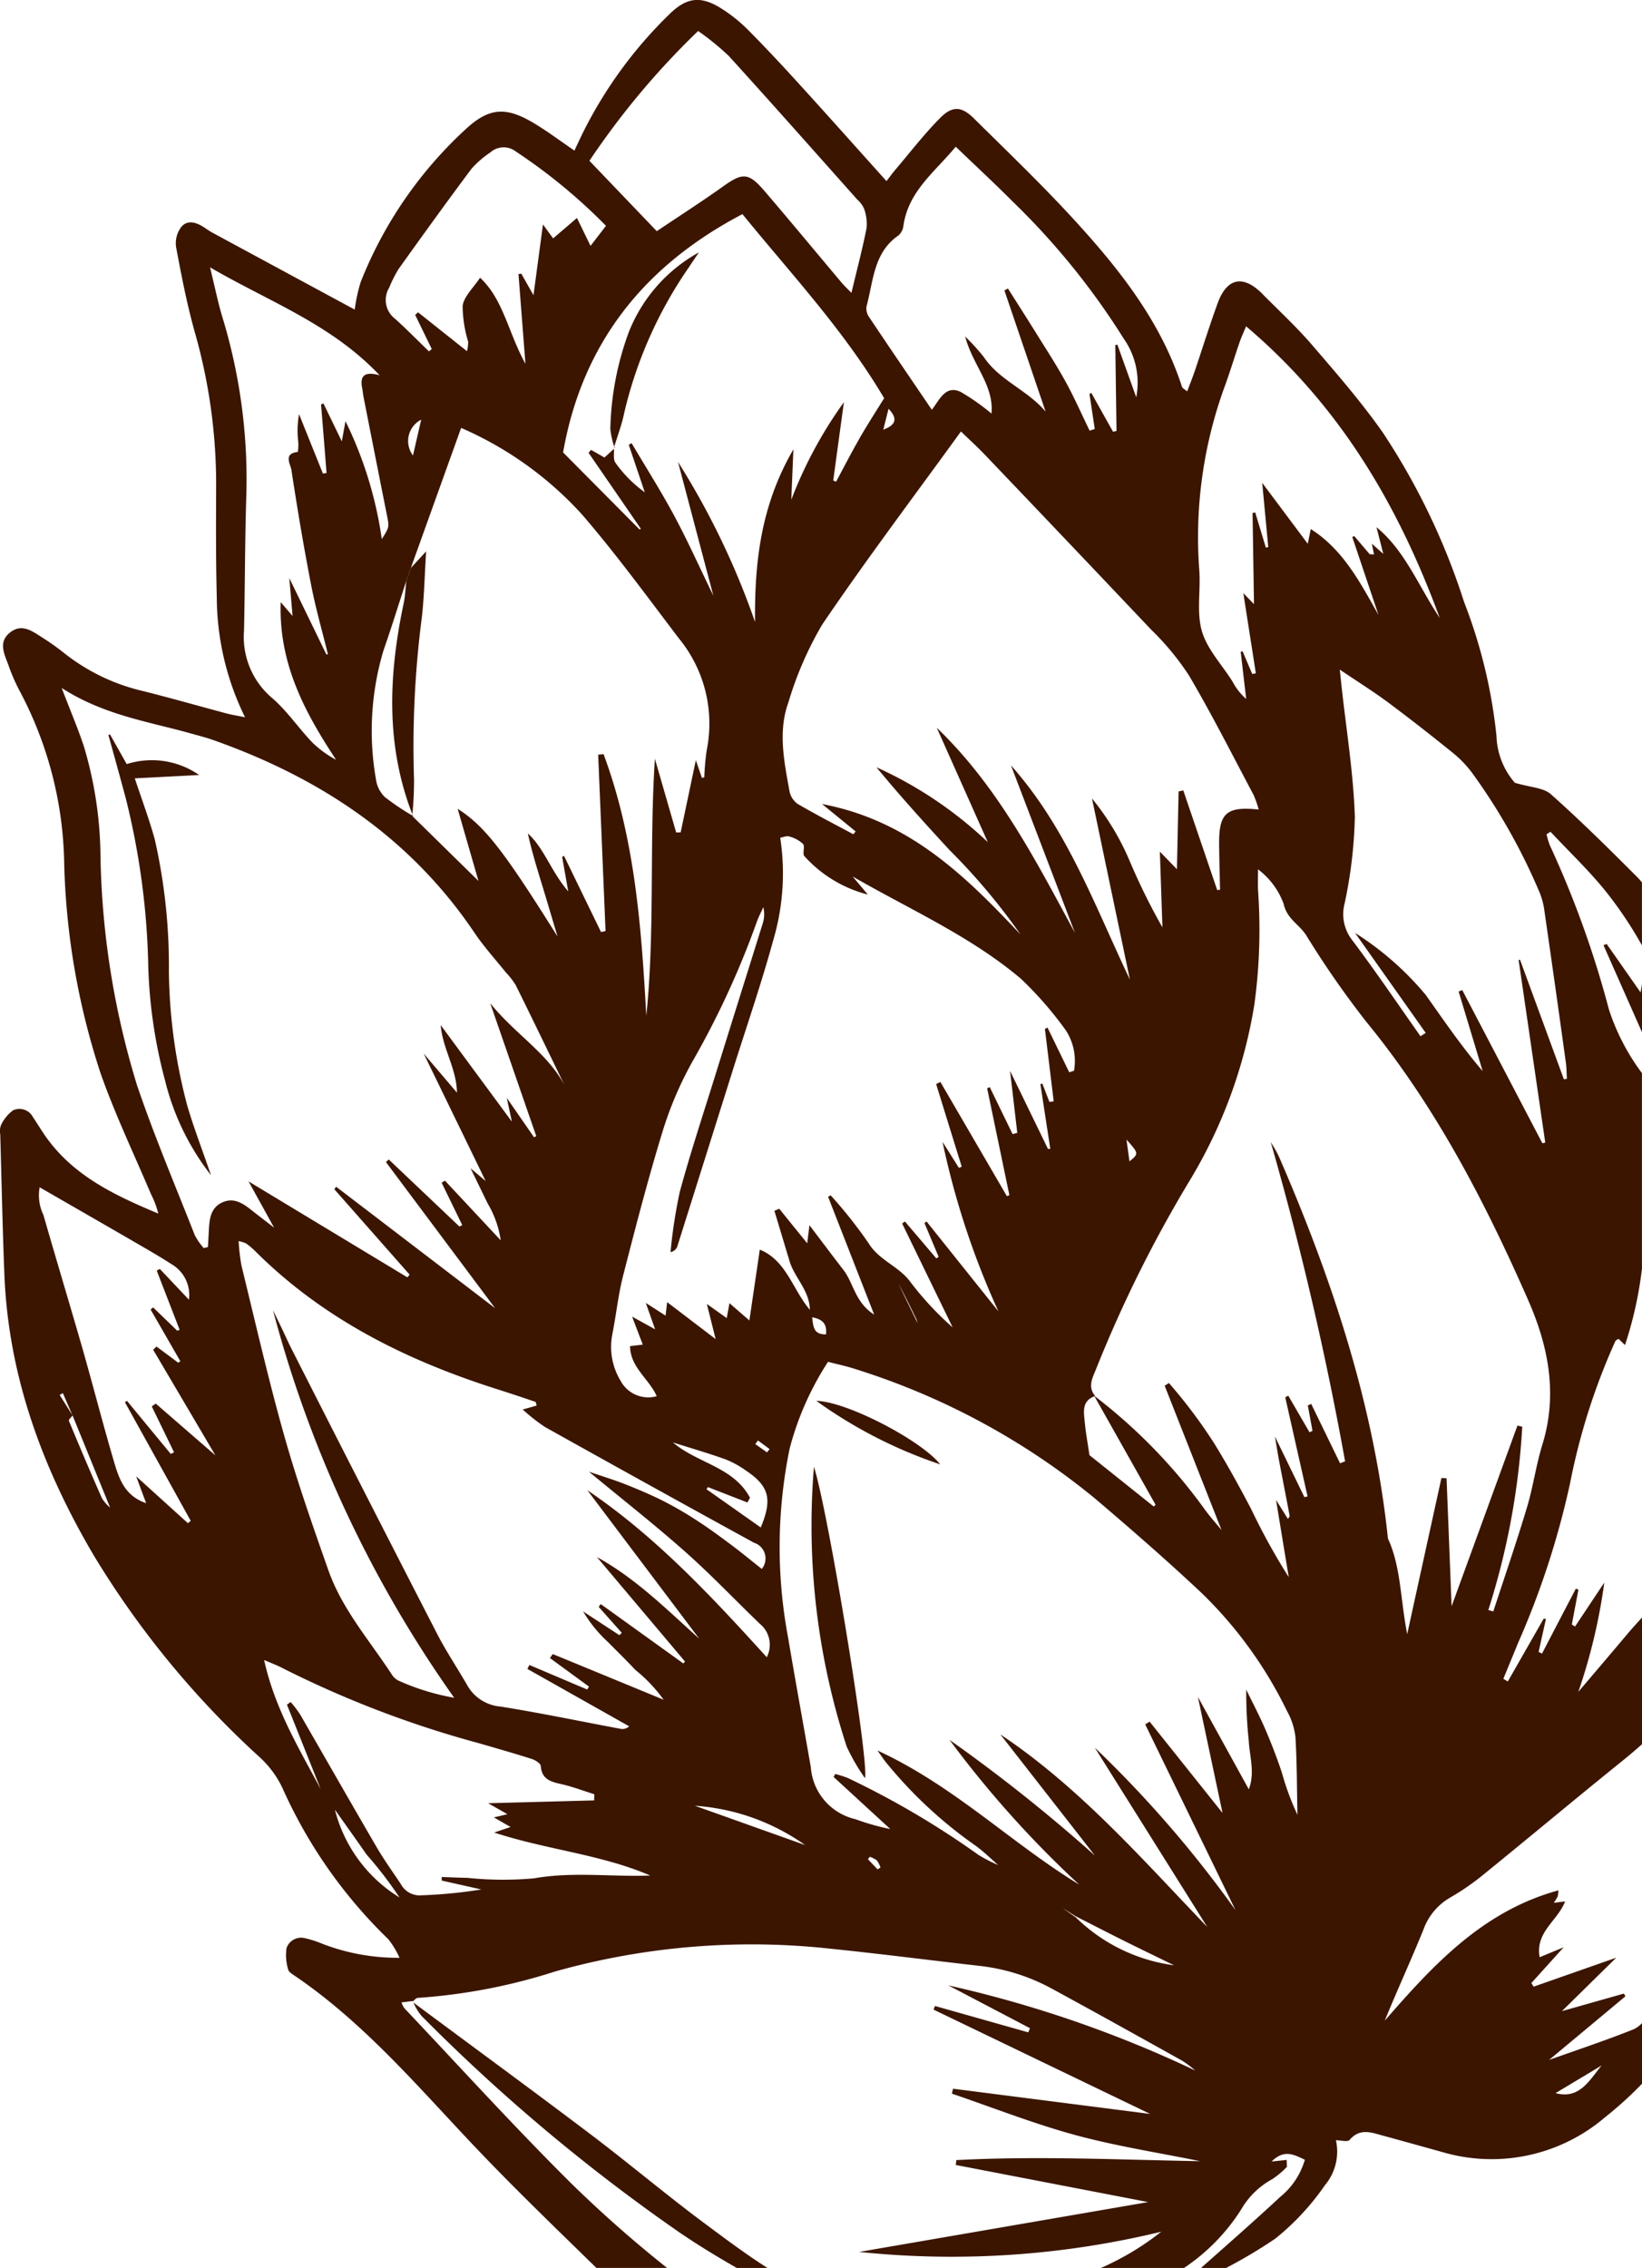 <svg xmlns="http://www.w3.org/2000/svg" width="116.18" height="160.418" viewBox="0 0 116.18 160.418"><defs><style>.a{fill:#3b1500;}</style></defs><g transform="translate(-388.898 -343.16)"><path class="a" d="M502.577,409.927l-.223.092,2.724,6.155v-3.416c-.028.164-.056.331-.1.6Z"/><path class="a" d="M505.078,486.258a1.812,1.812,0,0,1-.616.448c-1.89.755-3.825,1.4-5.955,2.156,1.941-1.617,3.669-3.057,5.4-4.5l-.118-.189-4.377,1.24,3.843-3.78-5.845,2.049-.159-.257,2.285-2.53-1.7.705c-.327-1.783,1.29-2.586,1.8-3.949l-.8.1a3.216,3.216,0,0,0,.275-.453,1.984,1.984,0,0,0,.052-.429c-5.364,1.471-8.863,5.289-12.286,9.218.884-2.166,1.852-4.266,2.723-6.406a4.294,4.294,0,0,1,1.915-2.307,17.407,17.407,0,0,0,2.4-1.665c3.279-2.659,6.515-5.373,9.8-8.018.469-.376.921-.765,1.366-1.161v-8.959c-.331.364-.664.727-.981,1.1-1.169,1.391-2.35,2.772-3.526,4.157a40.531,40.531,0,0,0,1.837-7.73l-2.07,3.109-.228-.142q.233-1.233.467-2.467l-.184-.064q-1.2,2.293-2.393,4.589l-.24-.12.518-2.331-.159-.02q-1.269,2.221-2.539,4.443l-.316-.188c.35-.851.7-1.7,1.049-2.552a59.252,59.252,0,0,0,3.674-11.286,45.594,45.594,0,0,1,3.2-10.04c.034-.075.149-.115.227-.17l.458.439a27.42,27.42,0,0,0,1.2-5.395V419.066a15.622,15.622,0,0,1-2.335-4.495,70.407,70.407,0,0,0-4.183-11.622,5.225,5.225,0,0,1-.232-.782l.282-.173c1.322,1.416,2.739,2.757,3.947,4.264a28.473,28.473,0,0,1,2.521,3.771v-4.456c-.112-.134-.225-.266-.348-.389-1.992-1.992-3.994-3.979-6.1-5.849-.522-.463-1.443-.477-2.545-.806a5.294,5.294,0,0,1-1.3-3.312,36.357,36.357,0,0,0-2.288-9.462,48.32,48.32,0,0,0-5.755-12c-1.521-2.166-3.27-4.178-5-6.188-1.094-1.273-2.335-2.418-3.516-3.614-1.358-1.375-2.512-1.151-3.171.659-.576,1.58-1.074,3.188-1.614,4.782-.154.454-.335.9-.541,1.449-.176-.15-.334-.218-.369-.326-1.472-4.557-4.357-8.224-7.51-11.681-2.3-2.521-4.771-4.887-7.2-7.29-.875-.866-1.522-.922-2.391-.05-1.14,1.145-2.131,2.44-3.182,3.674-.2.234-.378.487-.623.8-2.137-2.378-4.181-4.673-6.251-6.946-1.167-1.282-2.353-2.549-3.575-3.78a10.7,10.7,0,0,0-1.769-1.425c-1.493-.973-2.518-.892-3.782.363a30.769,30.769,0,0,0-6.18,8.521c-.159.331-.314.665-.524,1.11-.973-.666-1.829-1.306-2.737-1.862-1.969-1.207-3.188-1.267-4.889.286a29.3,29.3,0,0,0-7.5,10.882,11.918,11.918,0,0,0-.419,1.939c-3.409-1.841-6.737-3.638-10.064-5.438-.19-.1-.369-.229-.55-.349-.531-.353-1.166-.6-1.629-.092a1.906,1.906,0,0,0-.4,1.437c.388,2.076.791,4.158,1.369,6.187a39.139,39.139,0,0,1,1.468,10.926c-.009,2.549-.022,5.1.046,7.647a19.393,19.393,0,0,0,2,8.519c-.6-.122-.942-.174-1.278-.263-1.993-.532-3.976-1.1-5.975-1.6a14.111,14.111,0,0,1-5.527-2.663,17.413,17.413,0,0,0-1.592-1.13c-.685-.436-1.41-.99-2.228-.362-.916.7-.409,1.579-.125,2.376a13.242,13.242,0,0,0,.859,1.933,26.836,26.836,0,0,1,3.07,12.028,51.509,51.509,0,0,0,2.574,14.86c1.022,2.909,2.362,5.706,3.566,8.55A6.344,6.344,0,0,1,400.1,429c-3.1-1.3-6.1-2.7-8.072-5.6-.275-.4-.525-.824-.8-1.225a1.078,1.078,0,0,0-1.409-.478,2.807,2.807,0,0,0-.861,1.066,1.282,1.282,0,0,0-.042.64c.094,3.307.161,6.615.293,9.921.286,7.171,2.69,13.671,6.291,19.8a64.241,64.241,0,0,0,11.846,14.395,7.1,7.1,0,0,1,1.518,2.07,34.313,34.313,0,0,0,7.508,10.735,6.029,6.029,0,0,1,.793,1.315,14.818,14.818,0,0,1-5.435-.98,7.479,7.479,0,0,0-1.23-.4,1.093,1.093,0,0,0-1.327.691,3.464,3.464,0,0,0,.113,1.515c.033.171.28.321.457.44,4.992,3.389,8.831,7.981,12.944,12.3,2.728,2.862,5.58,5.606,8.409,8.37h5a87.259,87.259,0,0,1-6.811-6.009c-4.038-4.008-7.867-8.228-11.779-12.363a1.575,1.575,0,0,1-.2-.406l.8-.1-.016.046c.12-.093.238-.263.362-.267a40.7,40.7,0,0,0,9.72-1.867,51.342,51.342,0,0,1,19.5-1.611c3.508.359,7,.812,10.509,1.211a13.885,13.885,0,0,1,5.1,1.592c3.1,1.682,6.179,3.4,9.259,5.116a8.36,8.36,0,0,1,.936.7A83.139,83.139,0,0,0,456,483.592l5.774,3.028-.12.294-6.6-1.866-.1.258,15.327,7.379L456.329,490.9l-.079.349c2.9.988,5.762,2.119,8.713,2.923,2.9.791,5.9,1.25,8.853,1.854-5.755-.1-11.5-.382-17.25-.076l-.043.344,13.615,2.625-20.446,3.525a62.966,62.966,0,0,0,21.368-1.428,19.336,19.336,0,0,1-4.272,2.565h5.881a13.933,13.933,0,0,0,4.067-4.17,5.646,5.646,0,0,1,2.184-2.115,5.907,5.907,0,0,0,1.033-.872l-.014-.487-1.071.112c.9-.881,1.571-.491,2.355-.124a5.27,5.27,0,0,1-1.749,2.632c-1.836,1.708-3.723,3.361-5.6,5.024h1.772a35.054,35.054,0,0,0,3.488-2.078,17.744,17.744,0,0,0,3.513-3.783,3.691,3.691,0,0,0,.774-3.175c.334,0,.828.141.965-.02.735-.868,1.558-.521,2.385-.3,1.414.385,2.826.779,4.237,1.172a12.345,12.345,0,0,0,11.46-2.482,26.209,26.209,0,0,0,2.61-2.367Zm-12.019-88.427a42.559,42.559,0,0,1,4.783,8.479,5.416,5.416,0,0,1,.348,1.4q.768,5.3,1.5,10.609c.053.38.05.767.073,1.15l-.213.03-3.108-8.466-.092.038q.942,6.456,1.883,12.91l-.206.042q-2.832-5.415-5.665-10.831l-.258.1,1.7,5.632c-1.49-1.737-2.735-3.569-4.016-5.375a21.258,21.258,0,0,0-5.012-4.4l5,7.073-.371.232c-1.619-2.293-3.19-4.621-4.88-6.859a2.984,2.984,0,0,1-.484-2.547,32.513,32.513,0,0,0,.72-6.106c-.1-3.07-.6-6.126-.936-9.188-.036-.334-.07-.668-.129-1.23,1.281.865,2.377,1.548,3.409,2.315,1.565,1.164,3.1,2.369,4.617,3.594A7.821,7.821,0,0,1,493.059,397.831Zm-17.441-27.515c.346-.972.646-1.959.982-2.934.134-.388.31-.762.466-1.14,6.525,5.524,10.707,12.476,13.7,20.628-1.56-2.358-2.455-4.753-4.474-6.418.145.567.29,1.133.482,1.885l-.809-.718c.068.341.111.553.153.764l-.309-.024-1.093-1.281-.136.069,1.854,5.512c-1.29-2.282-2.488-4.612-4.791-6.078-.056.271-.116.565-.215,1.042-1.116-1.492-2.092-2.8-3.222-4.309.157,1.665.293,3.1.428,4.541l-.169.042-.755-2.492-.186.042c.032,2.1.065,4.2.1,6.446l-.753-.776c.3,1.937.594,3.8.885,5.672l-.256.045q-.341-.8-.682-1.609l-.134.037.387,3.335a4.256,4.256,0,0,1-.971-1.237c-.741-1.184-1.792-2.274-2.164-3.562-.392-1.36-.066-2.911-.187-4.368A31.079,31.079,0,0,1,475.618,370.316Zm-2.585,20.634c1.618,2.755,3.062,5.613,4.562,8.437a7.339,7.339,0,0,1,.362,1.033c-2.289-.237-2.821.252-2.8,2.463.01,1.07.042,2.139.065,3.208l-.2.026q-1.2-3.523-2.4-7.048l-.332.073c-.037,1.738-.074,3.477-.118,5.5l-1.208-1.243c.063,1.863.122,3.61.182,5.357a45.063,45.063,0,0,1-2.339-4.746,18.153,18.153,0,0,0-2.646-4.373q1.341,6.406,2.684,12.813c-2.488-5.222-4.451-10.707-8.415-15.151l4.528,11.85c-2.782-5.146-5.459-10.363-9.778-14.513l3.609,8.091a28.424,28.424,0,0,0-7.875-5.295c1.659,2.019,3.4,3.936,5.159,5.845a44.456,44.456,0,0,1,5.03,5.98c-3.884-4.129-7.869-8.061-14.039-9.225l2.375,1.938-.163.2c-1.322-.712-2.661-1.4-3.955-2.156a1.452,1.452,0,0,1-.566-.913c-.375-2.083-.821-4.2-.071-6.269a24.773,24.773,0,0,1,2.388-5.492c3.124-4.609,6.485-9.057,9.818-13.661.606.587,1.164,1.092,1.683,1.635q5.9,6.178,11.771,12.378A19.068,19.068,0,0,1,473.033,390.95Zm-4.218,34.357c-.076-.548-.144-1.044-.213-1.541C469.481,424.755,469.481,424.755,468.815,425.307Zm-2.479,16.614,4.328,7.68-.137.116c-1.545-1.234-3.089-2.469-4.545-3.631-.122-.837-.26-1.566-.328-2.3C465.587,443.066,465.411,442.271,466.336,441.921Zm-2.884-20.862-.3.045q-.252-.651-.505-1.3l-.135.041q.347,2.286.7,4.572l-.164.01-2.683-5.519c.182,1.565.346,2.974.51,4.382l-.33.09q-.81-1.664-1.618-3.327l-.183.088q.787,3.778,1.574,7.558l-.177.069-4.705-8.078-.3.149q.9,2.92,1.81,5.843l-.2.084-1.159-1.839a57.19,57.19,0,0,0,3.954,11.99l-5.085-6.36-.146.116,1,2.385-.161.113-2.22-2.608-.2.137q1.786,3.675,3.574,7.352a22.052,22.052,0,0,1-2.979-3.2c-.816-1.134-2.225-1.529-2.975-2.765a32.275,32.275,0,0,0-2.678-3.379l-.18.105c1.051,2.687,2.1,5.373,3.26,8.333-1.356-.86-1.453-2.226-2.174-3.158-.771-1-1.526-2.007-2.407-3.167l-.156,1.281-1.979-2.443-.345.142q.537,1.783,1.074,3.567c.357,1.185,1.418,2.069,1.434,3.437-1.215-1.431-1.665-3.5-3.54-4.255-.241,1.641-.477,3.242-.737,5.009l-1.409-1.222c-.063.343-.123.669-.193,1.056l-1.408-1c.233.931.41,1.635.624,2.487l-3.433-2.617c-.047.407-.07.608-.111.956l-1.4-.9.66,1.868-1.629-.9c.305.8.526,1.378.757,1.983l-.9.105c.015,1.511,1.345,2.312,1.886,3.541a2.216,2.216,0,0,1-2.563-1.1,4.607,4.607,0,0,1-.579-3.276c.275-1.382.417-2.8.766-4.157.876-3.416,1.761-6.833,2.793-10.2a25.423,25.423,0,0,1,2.1-4.92,61.606,61.606,0,0,0,4.561-9.887c.125-.361.308-.7.465-1.05a2.165,2.165,0,0,1-.053,1.184c-1.1,3.522-2.207,7.038-3.3,10.559-.87,2.8-1.793,5.577-2.561,8.4a36.384,36.384,0,0,0-.653,4.255.627.627,0,0,0,.5-.464q1.956-6.206,3.908-12.412c.961-3.051,2.009-6.079,2.854-9.163a16.683,16.683,0,0,0,.5-7.27c.22-.038.451-.15.624-.092a2.275,2.275,0,0,1,.988.529c.158.181-.061.707.1.869a9.08,9.08,0,0,0,4.489,2.715l-1.08-1.282c4.048,2.339,8.344,4.221,11.911,7.237a25.72,25.72,0,0,1,3.188,3.665,4,4,0,0,1,.568,2.84l-.339.111q-.77-1.584-1.54-3.167l-.181.1Zm-9.625,15.7c-.257-.529-.457-.939-.656-1.35q-.354-.728-.707-1.455c.452.828.865,1.676,1.276,2.524C453.763,436.528,453.772,436.583,453.827,436.761Zm-6.488.785c-.906.012-.888-.565-.98-1.21C447.128,436.476,447.421,436.821,447.339,437.546Zm-10.821,7.647c1.232.39,2.475.752,3.692,1.184a6.719,6.719,0,0,1,1.422.772c1.691,1.12,1.934,2.035,1.094,4.055q-1.928-1.357-3.84-2.706l.1-.149,2.8,1.089.177-.337C440.8,446.912,438.256,446.672,436.518,445.193Zm6.65.7-.829-.586.188-.256.823.607Zm-11.425-36.874-.319.069q-1.311-2.694-2.62-5.389l-.132.071c.121.681.241,1.363.433,2.446-1.254-1.464-1.693-3.047-2.858-4.1.282,1.3.67,2.538,1.048,3.778.357,1.17.7,2.343,1.054,3.515-3.763-6-5.143-7.821-7.07-9.038.446,1.545.908,3.146,1.474,5.105l-4.688-4.6.054,0a17.129,17.129,0,0,1-1.982-1.33,2.115,2.115,0,0,1-.633-1.234,19.841,19.841,0,0,1,.525-9.132c.569-1.633,1.079-3.285,1.616-4.928q.161-.457.322-.914c1.176-3.275,2.351-6.549,3.558-9.909a24.978,24.978,0,0,1,8.583,6.157c2.4,2.791,4.575,5.768,6.8,8.7a9.5,9.5,0,0,1,1.994,7.936,16.483,16.483,0,0,0-.17,1.918l-.17.044-.429-1.253c-.392,1.863-.734,3.485-1.075,5.107l-.318.007c-.481-1.667-.963-3.334-1.505-5.212-.4,6.2.01,12.2-.608,18.174-.349-6.292-.808-12.548-3.023-18.5l-.383.035Q431.484,402.775,431.743,409.014ZM418.7,372.844c-.174.756-.347,1.512-.581,2.532A1.693,1.693,0,0,1,418.7,372.844Zm30.989,1.37c-.571.992-1.092,2.013-1.635,3.021l-.2-.093c.235-1.727.471-3.453.754-5.533a30.163,30.163,0,0,0-3.722,6.9c.045-1.073.09-2.147.149-3.565-2.328,4.006-2.751,8.037-2.714,12.211a54.884,54.884,0,0,0-5.449-11.319c.811,3.072,1.622,6.143,2.5,9.458-1-2.051-1.819-3.885-2.767-5.65-.939-1.749-2.007-3.429-3.018-5.14l-.2.12,1.133,3.359a8.969,8.969,0,0,1-2.073-2.086c-.169-.234-.093-.644-.106-.991l-.676.615c-.319-.182-.632-.361-.944-.541l-.18.206,3.7,5.377-.088.051-5.413-5.453c1.341-7.642,5.654-13.169,12.689-16.855,3.493,4.286,7.2,8.242,10.027,13.02C450.861,372.283,450.247,373.234,449.684,374.214Zm2.078-2.139c.761.785.383,1.2-.372,1.475Zm.706-12.262a1.1,1.1,0,0,0,.348-.695c.353-2.439,2.22-3.791,3.7-5.581,1.456,1.4,2.768,2.61,4.025,3.875a51.61,51.61,0,0,1,7.861,9.7,5.424,5.424,0,0,1,.886,4.148c-.513-1.432-.923-2.577-1.334-3.722l-.147.03q.042,3.037.085,6.075l-.244.057-1.542-2.754-.126.087q.186,1.237.374,2.473l-.365.115c-.562-1.157-1.081-2.338-1.7-3.464-.652-1.186-1.394-2.323-2.109-3.474-.649-1.045-1.314-2.079-1.972-3.118l-.247.143q1.458,4.283,2.914,8.567c-1.281-1.527-3.261-2.2-4.367-3.853a14.476,14.476,0,0,0-1.324-1.456c.539,2.04,2.043,3.434,1.863,5.447a16.233,16.233,0,0,0-2.161-1.521c-1.109-.541-1.522.579-2.062,1.251-1.55-2.283-3.011-4.42-4.449-6.573a1.043,1.043,0,0,1-.169-.753C450.7,363.041,450.7,361.03,452.468,359.813Zm-14.175-14.458a18.6,18.6,0,0,1,2.163,1.761c3.061,3.364,6.073,6.772,9.1,10.167a1.882,1.882,0,0,1,.478.648,3.138,3.138,0,0,1,.172,1.364c-.292,1.477-.677,2.935-1.07,4.581-.259-.269-.494-.487-.7-.73-1.814-2.154-3.608-4.326-5.441-6.464-1.148-1.339-1.561-1.321-2.968-.316-1.57,1.119-3.2,2.16-4.663,3.146l-4.766-4.977A55.672,55.672,0,0,1,438.293,345.355ZM416.435,363.51a8.816,8.816,0,0,1,.655-1.307c1.7-2.381,3.413-4.755,5.165-7.1a6.821,6.821,0,0,1,1.341-1.165,1.412,1.412,0,0,1,1.8-.062,39.426,39.426,0,0,1,6.378,5.257l-1.093,1.419-.959-1.974-1.688,1.442-.719-.984c-.236,1.763-.44,3.288-.67,5.005l-.862-1.525-.2.029.493,6.345c-1.233-2.224-1.552-4.538-3.21-6.087-.465.708-1.133,1.306-1.235,1.988a8.982,8.982,0,0,0,.394,2.545,2.6,2.6,0,0,1-.088.663l-3.458-2.748-.205.183,1.174,2.415-.2.164c-.8-.773-1.579-1.569-2.406-2.312A1.668,1.668,0,0,1,416.435,363.51Zm-10.271,24.265c.067-3.087.063-6.177.153-9.264a39.293,39.293,0,0,0-1.659-12.837c-.327-1.058-.542-2.151-.9-3.607,4.225,2.463,8.556,4,12,7.636-1.17-.32-1.39.134-1.234.913.043.212.057.43.1.643q.816,4.145,1.64,8.288c.179.893.192.891-.352,1.743a27.833,27.833,0,0,0-2.569-8.339c-.078.432-.136.75-.26,1.427l-1.3-2.682-.17.072q.2,2.426.389,4.85l-.256.039q-.845-2.1-1.688-4.2a6.486,6.486,0,0,0-.061,1.916,2.941,2.941,0,0,1-.03.757c-1.049.1-.511.875-.452,1.261.416,2.727.871,5.45,1.4,8.158.318,1.645.785,3.262,1.185,4.891l-.109.01-2.623-5.4c.088,1.022.151,1.752.231,2.682l-.838-.978c-.157,4.324,1.694,7.784,3.916,11.147a7.238,7.238,0,0,1-1.711-1.255c-.969-1.02-1.773-2.219-2.831-3.128A5.643,5.643,0,0,1,406.164,387.775Zm-10.047,61.37c-.807-1.819-1.583-3.652-2.346-5.491-.031-.075.168-.246.261-.375l2.657,6.517A2.733,2.733,0,0,1,396.117,449.145Zm-3-7.315.231-.127q.337.78.674,1.561Q393.572,442.547,393.12,441.83Zm8.094,4.057-.231.113q-1.551-1.879-3.1-3.757l-.142.1,4.656,8.39-.2.166-3.661-3.315c.283.763.494,1.333.706,1.9-1.573-.537-1.945-1.817-2.309-3.053-.779-2.649-1.463-5.325-2.223-7.98-.9-3.123-1.84-6.233-2.737-9.356a3.182,3.182,0,0,1-.267-1.955c2.222,1.281,4.374,2.516,6.52,3.759.936.543,1.878,1.077,2.786,1.664a2.528,2.528,0,0,1,1.258,2.529l-2.06-2.177-.219.12,1.621,4.187-.173.061-1.7-1.643-.182.146,2.106,3.66-.155.1-1.533-1.142-.239.224,4.406,7.474-4.22-3.662-.282.2Q400.428,444.268,401.214,445.887Zm3.452-17.694c-.953.41-.955,1.357-1,2.232-.018.314-.034.628-.051.942l-.3.074a4.768,4.768,0,0,1-.626-.9c-1.388-3.531-2.876-7.03-4.093-10.62a58.418,58.418,0,0,1-2.587-16.333,27.746,27.746,0,0,0-1.19-7.691c-.421-1.253-.94-2.472-1.555-4.075,3.012,1.936,6.148,2.374,9.153,3.221.522.147,1.05.278,1.561.459,7.553,2.667,13.955,6.891,18.5,13.643.664.985,1.474,1.872,2.217,2.8a5.461,5.461,0,0,1,.694.892c1.16,2.339,2.293,4.692,3.434,7.04-1.231-2.265-3.49-3.585-5.236-5.757,1.149,3.314,2.2,6.356,3.257,9.4l-.156.083c-.586-.845-1.171-1.691-1.931-2.788.152.7.231,1.071.363,1.684l-5.038-6.832c.136,1.677,1.13,3.08,1.15,4.779l-2.353-2.765,4.383,9.016-1.066-.9c.369.759.791,1.622,1.209,2.487a7.036,7.036,0,0,1,.924,2.608l-3.945-4.221-.235.144,1.459,3-.2.1-5-4.743-.2.184,7.724,10.336-11.243-8.589-.135.171,5.329,6.044-.159.191-11.235-6.785c.637,1.153,1.131,2.047,1.806,3.271-.673-.521-1.053-.81-1.427-1.105C406.219,428.379,405.538,427.818,404.666,428.193Zm7.925,42.961c.889,1.258,1.576,2.214,2.246,3.182a28.281,28.281,0,0,1,2.331,3.037A10.251,10.251,0,0,1,412.591,471.154Zm14.094,4.866a24.489,24.489,0,0,1-4.7-.033c-.611-.012-1.221-.042-1.831-.063l0,.253,2.806.63a34.165,34.165,0,0,1-4.23.413,1.511,1.511,0,0,1-1.471-.8c-.57-.857-1.176-1.693-1.694-2.581-1.829-3.135-3.623-6.291-5.442-9.432a8.177,8.177,0,0,0-.656-.86l-.263.186,2.385,5.973c-1.536-2.883-3.243-5.688-4-9.13.572.248.923.374,1.249.547a73.053,73.053,0,0,0,13.946,5.338c1.249.364,2.5.718,3.739,1.114.252.08.628.316.642.5.071.964.731,1.117,1.48,1.288.782.179,1.538.468,2.306.709l-.012.435-7.5.2,1.364.776-.96.226,1.184.678-1.16.393c3.748,1.228,7.55,1.539,11.043,3.042C432.157,475.927,429.432,475.533,426.685,476.02Zm10.565-15.2-5.844-4.2-.143.2,1.631,1.832-.167.17-2.567-1.681a9.548,9.548,0,0,0,1.758,2.166c.649.655,1.31,1.3,1.939,1.971a10.773,10.773,0,0,1,2,2.109l-7.846-3.232-.2.284,2.764,2.019-.127.206-4.091-1.736-.139.28,7.2,4.059a.7.7,0,0,1-.633.173c-2.824-.53-5.639-1.117-8.476-1.571a2.975,2.975,0,0,1-2.337-1.487c-.7-1.222-1.495-2.4-2.139-3.649q-5.175-10.057-10.294-20.144c-.246-.483-.464-.981-.7-1.47-.205-.428-.414-.854-.621-1.28a84.85,84.85,0,0,0,12.819,27.408,16.421,16.421,0,0,1-3.972-1.227,1.229,1.229,0,0,1-.461-.448c-1.571-2.4-3.5-4.594-4.468-7.342-1.115-3.167-2.228-6.343-3.139-9.572-1.117-3.962-2.031-7.98-3.011-11.979a13.861,13.861,0,0,1-.2-1.733,2.519,2.519,0,0,1,.532.166,5.746,5.746,0,0,1,.62.524c4.8,4.8,10.677,7.726,17.062,9.761q1.395.444,2.779.919c.051.017.058.163.091.264l-.983.278a13.111,13.111,0,0,0,1.565,1.232q7.385,4.127,14.8,8.193a1.164,1.164,0,0,1,.547,1.851c-.742-.588-1.445-1.168-2.174-1.713-.781-.584-1.569-1.163-2.387-1.693a25.308,25.308,0,0,0-2.389-1.39c-.869-.44-1.771-.821-2.677-1.181-.789-.312-1.6-.559-2.6-.9,2.427,2.006,4.678,3.77,6.814,5.665,1.822,1.616,3.506,3.387,5.261,5.079a1.915,1.915,0,0,1,.505,2.378c-3.949-4.35-7.873-8.553-12.694-11.813l7.914,10.5c-2.3-2.065-4.462-4.242-7.236-5.771l6.233,7.39Zm.816,10.065a15.265,15.265,0,0,1,7.8,2.781Zm12.929,4.5-.684-.719.133-.171a1.8,1.8,0,0,1,.5.26,1.823,1.823,0,0,1,.258.5Zm14,3.377-.913-.64.936.583c1.143.581,2.283,1.169,3.43,1.741,1.17.582,2.348,1.149,3.522,1.723A12.2,12.2,0,0,1,464.993,478.756Zm14.589-10.267c-.344-1.027-.734-2.041-1.163-3.036-.407-.945-.891-1.857-1.342-2.783a32.422,32.422,0,0,0,.181,3.641c.059,1.115.449,2.225,0,3.407l-3.6-6.533c.611,2.88,1.141,5.376,1.742,8.206l-5.161-6.463-.308.2,6.385,13.134a80.811,80.811,0,0,0-9.954-11.492q3.977,6.341,7.955,12.681c-4.626-4.812-9-9.851-14.637-13.617l6.688,8.568a114.691,114.691,0,0,0-10.284-8.182,73.62,73.62,0,0,0,9.173,10.236c-4.806-2.925-8.832-6.976-14.272-9.483.307.431.423.606.55.772a31.186,31.186,0,0,0,6.406,5.969c.558.411,1.061.9,1.583,1.36a10.861,10.861,0,0,1-1.395-.719,60.723,60.723,0,0,0-9.245-5.44,7.906,7.906,0,0,0-.888-.282l-.116.21,4.012,3.684a16.727,16.727,0,0,1-2.476-.7,4.081,4.081,0,0,1-3.148-3.673c-.528-3.046-1.089-6.085-1.6-9.133a34.583,34.583,0,0,1,.105-13.417,20.986,20.986,0,0,1,2.714-6.126c.711.188,1.394.327,2.048.55a50.511,50.511,0,0,1,16.8,9.085c2.561,2.175,5.1,4.387,7.548,6.683a29.651,29.651,0,0,1,6.082,8.391,4.923,4.923,0,0,1,.593,1.836c.112,1.828.1,3.664.143,5.5A19.157,19.157,0,0,1,479.582,468.489Zm.089-42.87c-.128-.3-.249-.6-.4-.893-.138-.271-.3-.526-.46-.788a229.13,229.13,0,0,1,5.26,22.578l-.356.14-2.041-4.2-.24.11.331,1.8-.215.091-1.5-2.585-.212.121,1.578,7.007-.226.048c-.636-1.309-1.272-2.618-2.083-4.285.145.844.217,1.313.306,1.778.243,1.277.495,2.553.735,3.83.01.053-.064.121-.121.221-.244-.389-.465-.74-.842-1.342.332,2.021.615,3.741.9,5.46a45.994,45.994,0,0,1-2.656-4.809c-.829-1.584-1.693-3.154-2.632-4.674a35.58,35.58,0,0,0-3.192-4.247l-.3.19c1.316,3.338,2.631,6.676,4.024,10.212-.461-.562-.817-.958-1.131-1.384a38.224,38.224,0,0,0-7.842-8.09l.029-.013c-.577-.692-.138-1.357.1-1.988a91.574,91.574,0,0,1,6.589-13.244,34.733,34.733,0,0,0,4.575-12.44,38.963,38.963,0,0,0,.272-7.952c-.033-.54-.008-1.084-.01-1.627a5.366,5.366,0,0,1,1.812,2.441c.226,1.061,1.1,1.454,1.588,2.211a65.755,65.755,0,0,0,4.268,6.141c4.867,5.938,8.356,12.657,11.425,19.629,1.459,3.314,2.128,6.7,1.021,10.286-.446,1.449-.648,2.973-1.085,4.425-.742,2.469-1.582,4.908-2.382,7.359l-.352-.1a52.062,52.062,0,0,0,2.4-12.965l-.339-.084c-1.515,4.157-3.031,8.314-4.66,12.78-.128-3.261-.242-6.155-.356-9.049l-.363-.023c-.78,3.556-1.56,7.111-2.422,11.042-.491-2.5-.436-4.739-1.364-6.763C486.134,442.77,483.3,434.083,479.671,425.619Zm19.284,65.592,3.269-1.96C501.348,490.3,500.67,491.671,498.955,491.211Z"/><path class="a" d="M418.065,400.876a25.377,25.377,0,0,0,.129-2.565,70.988,70.988,0,0,1,.549-11.466c.165-1.43.193-2.875.307-4.686l-1.083,1.175-.322.915c-.059.526-.074,1.062-.183,1.578-1.075,5.074-1.294,10.106.657,15.046Z"/><path class="a" d="M436.734,500.9c1.383.959,2.825,1.839,4.293,2.677H443.2c-1.514-.959-2.96-2.046-4.407-3.121-2.782-2.067-5.432-4.31-8.2-6.4-4.122-3.115-8.294-6.165-12.442-9.25a3.894,3.894,0,0,0,.573.946A129.731,129.731,0,0,0,436.734,500.9Z"/><path class="a" d="M402.985,397.976a5.865,5.865,0,0,0-5.122-.769l-1.183-2.1-.111.041c.414,1.5.837,3.009,1.238,4.518a53.09,53.09,0,0,1,1.571,11.414,35.1,35.1,0,0,0,1.2,8.514,17.726,17.726,0,0,0,3.249,6.691c-.637-1.853-1.223-3.367-1.679-4.92a38.479,38.479,0,0,1-1.3-9.481,40.531,40.531,0,0,0-1-9.356c-.387-1.4-.9-2.769-1.413-4.314Z"/><path class="a" d="M446.489,446.911a50.377,50.377,0,0,0,2.317,19.791,13.8,13.8,0,0,0,1.3,2.237C450.376,467.557,447.481,450,446.489,446.911Z"/><path class="a" d="M446.657,442.247a32.924,32.924,0,0,0,8.765,4.492C454.129,445.081,448.864,442.3,446.657,442.247Z"/><path class="a" d="M432.334,374.835c.247-.821.561-1.628.729-2.464a30.14,30.14,0,0,1,4.591-10.325c.172-.269.356-.531.7-1.037a11.1,11.1,0,0,0-4.972,5.659,21.042,21.042,0,0,0-1.3,6.827,5.594,5.594,0,0,0,.311,1.358Z"/></g></svg>
